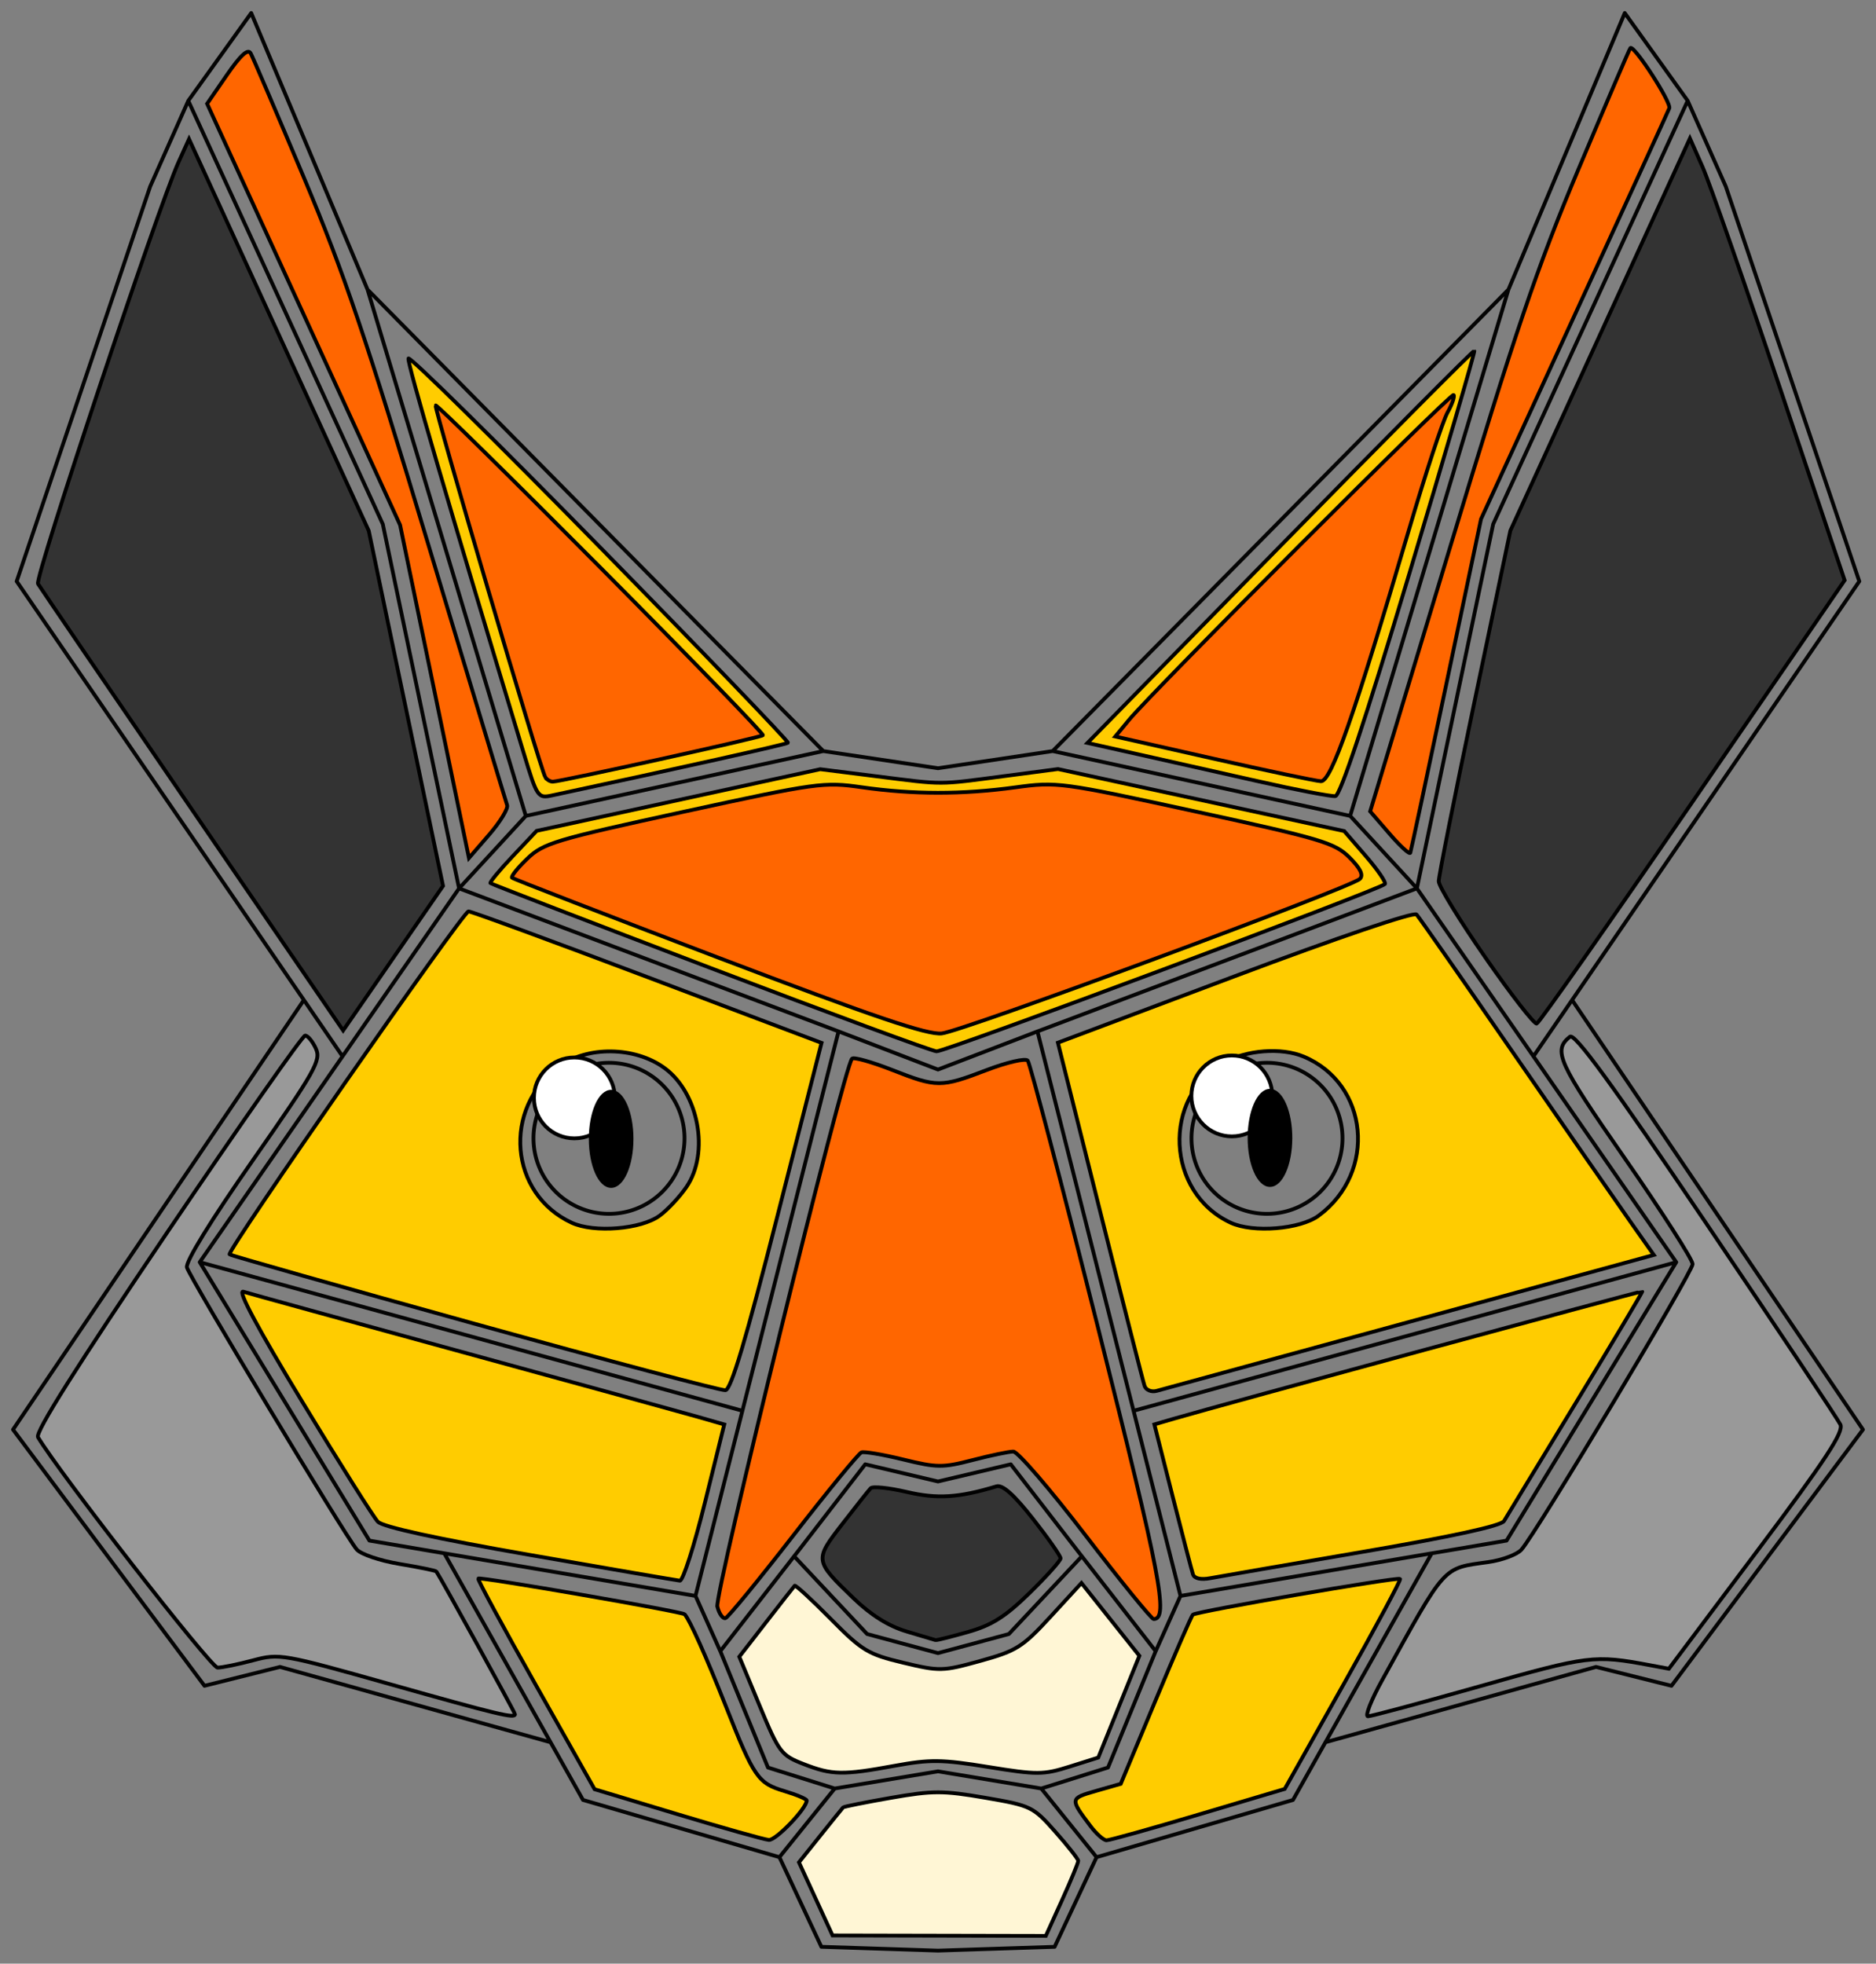 <?xml version="1.0" encoding="UTF-8" standalone="no"?>
<!-- Created with Inkscape (http://www.inkscape.org/) -->

<svg
   xmlns:dc="http://purl.org/dc/elements/1.1/"
   xmlns:cc="http://creativecommons.org/ns#"
   xmlns:rdf="http://www.w3.org/1999/02/22-rdf-syntax-ns#"
   xmlns:svg="http://www.w3.org/2000/svg"
   xmlns="http://www.w3.org/2000/svg"
   xmlns:sodipodi="http://sodipodi.sourceforge.net/DTD/sodipodi-0.dtd"
   xmlns:inkscape="http://www.inkscape.org/namespaces/inkscape"
   width="131.471mm"
   height="137.6mm"
   viewBox="0 0 131.471 137.6"
   version="1.1"
   id="svg1163"
   inkscape:version="0.92.3 (2405546, 2018-03-11)"
   sodipodi:docname="fox-digi-001.svg">
  <rect x="0" y="0" width="131.471" height="137.6" fill="#808080" stroke="none"/>
  <defs
     id="defs1157" />
  <sodipodi:namedview
     id="base"
     pagecolor="#ffffff"
     bordercolor="#666666"
     borderopacity="1.0"
     inkscape:pageopacity="0.0"
     inkscape:pageshadow="2"
     inkscape:zoom="1.4"
     inkscape:cx="229.73381"
     inkscape:cy="239.84002"
     inkscape:document-units="mm"
     inkscape:current-layer="layer1"
     showgrid="false"
     inkscape:window-width="1920"
     inkscape:window-height="1001"
     inkscape:window-x="-9"
     inkscape:window-y="1341"
     inkscape:window-maximized="1"
     fit-margin-top="0"
     fit-margin-left="0"
     fit-margin-right="0"
     fit-margin-bottom="0" />
  <g
     inkscape:label="Layer 1"
     inkscape:groupmode="layer"
     id="layer1"
     transform="translate(-39.265,-79.7)"
     style="display:inline">
    <path
       id="path11428-3-3"
       style="display:inline;opacity:0.97;fill:none;stroke:#000000;stroke-width:0.265;stroke-linecap:round;stroke-linejoin:round;stroke-miterlimit:4;stroke-dasharray:none;stroke-opacity:1"
       d="m 132.151,201.787 18.961,-5.28 5.292,1.323 13.418,-17.954 -20.384,-30.101 m 8.101,-63.015 2.673,6.014 9.354,27.662 -22.836,33.286 m -8.167,-11.771 5.345,-25.524 13.631,-29.667 -4.41,-6.147 -8.152,19.377 m -31.939,32.34 31.939,-32.34 -11.092,36.883 M 105,133.533 l 8.039,-1.203 20.847,4.544 4.677,5.078 m 18.174,26.192 -18.174,-26.192 -26.593,10.023 m 27.632,36.57 -9.725,17.285 -13.764,4.009 m 5.88,-18.308 22.852,-3.875 11.893,-19.511 -38.032,10.413 m -6.468,26.47 3.875,4.811 -2.94,6.281 L 105,216.386 m 15.255,-20.981 -3.341,8.152 -4.677,1.47 L 105,203.824 m 10.082,-15.071 -5.116,5.449 L 105,195.539 m 0,-40.892 6.97,-2.673 10.023,39.556 -1.737,3.875 -5.613,-7.216 -4.544,-5.88 L 105,183.512 m 17.764,-24.047 a 5.292,5.292 0 0 0 5.292,5.292 5.292,5.292 0 0 0 5.292,-5.292 5.292,5.292 0 0 0 -5.292,-5.292 5.292,5.292 0 0 0 -5.292,5.292 z m -44.916,42.322 -18.961,-5.28 -5.292,1.323 -13.418,-17.954 20.384,-30.101 m -8.101,-63.015 -2.673,6.014 -9.354,27.662 22.836,33.286 m 8.167,-11.771 -5.345,-25.524 -13.631,-29.667 4.41,-6.147 8.152,19.377 M 96.961,132.33 65.022,99.99 76.114,136.873 M 105,133.533 l -8.039,-1.203 -20.847,4.544 -4.677,5.078 M 53.262,168.144 71.437,141.952 98.03,151.974 m -27.632,36.57 9.725,17.285 13.764,4.009 m -5.88,-18.308 -22.852,-3.875 -11.893,-19.511 38.032,10.413 m 6.468,26.47 -3.875,4.811 2.94,6.281 L 105,216.386 m -15.255,-20.981 3.341,8.152 4.677,1.47 L 105,203.824 m -10.082,-15.071 5.116,5.449 4.965,1.336 m 0,-40.892 -6.97,-2.673 -10.023,39.556 1.737,3.875 5.613,-7.216 4.544,-5.88 L 105,183.512 M 87.236,159.465 a 5.292,5.292 0 0 1 -5.292,5.292 5.292,5.292 0 0 1 -5.292,-5.292 5.292,5.292 0 0 1 5.292,-5.292 5.292,5.292 0 0 1 5.292,5.292 z"
       inkscape:connector-curvature="0" />
    <path
       style="opacity:1;fill:#333333;fill-opacity:1;stroke:#000000;stroke-width:1;stroke-linecap:round;stroke-miterlimit:4;stroke-dasharray:none;stroke-dashoffset:0;stroke-opacity:1"
       d="m 239.763,431.41 c -4.794,-1.43 -9.409,-4.317 -14.036,-8.78 -10.361,-9.995 -10.372,-10.067 -2.946,-19.678 3.57,-4.62 6.932,-8.86 7.471,-9.421 0.539,-0.561 4.828,-0.119 9.531,0.982 8.081,1.893 13.733,1.539 23.743,-1.486 1.604,-0.485 4.622,2.205 9.643,8.593 4.019,5.114 7.308,9.815 7.308,10.446 0,0.631 -3.696,4.757 -8.214,9.169 -6.427,6.277 -9.972,8.521 -16.291,10.312 -4.442,1.259 -8.3,2.223 -8.571,2.141 -0.272,-0.082 -3.709,-1.107 -7.637,-2.279 z"
       id="path818"
       inkscape:connector-curvature="0"
       transform="matrix(0.265,0,0,0.265,39.265,79.7)" />
    <path
       style="opacity:1;fill:#333333;fill-opacity:1;stroke:#000000;stroke-width:1;stroke-linecap:round;stroke-miterlimit:4;stroke-dasharray:none;stroke-dashoffset:0;stroke-opacity:1"
       d="M 50.868,214.231 C 28.936,182.193 10.566,155.256 10.045,154.372 9.124,152.805 41.798,54.818 47.25,42.799 l 2.739,-6.038 23.761,51.786 23.761,51.786 9.827,46.964 9.827,46.964 -13.21,19.111 -13.21,19.111 z"
       id="path820"
       inkscape:connector-curvature="0"
       transform="matrix(0.265,0,0,0.265,39.265,79.7)" />
    <path
       style="opacity:1;fill:#333333;fill-opacity:1;stroke:#000000;stroke-width:1;stroke-linecap:round;stroke-miterlimit:4;stroke-dasharray:none;stroke-dashoffset:0;stroke-opacity:1"
       d="m 392.849,253.249 c -6.804,-9.799 -12.371,-18.895 -12.371,-20.213 0,-1.318 4.261,-22.717 9.468,-47.553 l 9.468,-45.157 23.746,-51.867 23.746,-51.867 3.343,7.551 c 1.839,4.153 11.045,30.445 20.459,58.425 l 17.115,50.874 -40.118,58.411 c -22.065,32.126 -40.651,58.591 -41.302,58.811 -0.651,0.22 -6.75,-7.617 -13.555,-17.416 z"
       id="path822"
       inkscape:connector-curvature="0"
       transform="matrix(0.265,0,0,0.265,39.265,79.7)" />
    <path
       style="opacity:1;fill:#999999;fill-opacity:1;stroke:#000000;stroke-width:1;stroke-linecap:round;stroke-miterlimit:4;stroke-dasharray:none;stroke-dashoffset:0;stroke-opacity:1"
       d="M 103.334,445.398 C 74.692,437.323 73.892,437.184 66.906,439.044 c -3.929,1.046 -8.147,1.91 -9.375,1.919 -1.732,0.013 -41.852,-51.465 -47.486,-60.929 -0.775,-1.302 10.283,-18.825 34.116,-54.062 19.395,-28.674 35.835,-52.135 36.535,-52.135 0.699,0 1.975,1.545 2.835,3.433 1.42,3.116 -0.111,5.831 -16.589,29.428 -11.172,15.998 -17.907,26.934 -17.514,28.438 0.696,2.662 41.738,70.828 44.896,74.567 1.073,1.271 6.138,2.991 11.352,3.855 5.178,0.858 9.549,1.754 9.714,1.991 1.178,1.694 20.801,37.287 20.801,37.729 0,1.193 -4.539,0.104 -32.857,-7.88 z"
       id="path824"
       inkscape:connector-curvature="0"
       transform="matrix(0.265,0,0,0.265,39.265,79.7)" />
    <path
       style="opacity:1;fill:#999999;fill-opacity:1;stroke:#000000;stroke-width:1;stroke-linecap:round;stroke-miterlimit:4;stroke-dasharray:none;stroke-dashoffset:0;stroke-opacity:1"
       d="m 365.563,444.194 c 17.017,-30.779 15.784,-29.41 28.043,-31.139 3.685,-0.52 7.624,-2.003 8.755,-3.296 4.058,-4.64 45.26,-73.364 45.26,-75.492 0,-1.197 -8.053,-13.756 -17.897,-27.911 -17.74,-25.509 -19.117,-28.559 -14.548,-32.219 1.267,-1.015 10.902,12.176 36.016,49.312 18.857,27.884 34.831,51.836 35.498,53.227 0.951,1.984 -3.805,9.217 -22.068,33.557 l -23.281,31.028 -5.075,-0.948 c -14.658,-2.739 -16.115,-2.558 -44.746,5.537 -15.534,4.392 -28.928,7.986 -29.766,7.986 -0.838,0 0.876,-4.339 3.808,-9.643 z"
       id="path826"
       inkscape:connector-curvature="0"
       transform="matrix(0.265,0,0,0.265,39.265,79.7)" />
    <path
       style="opacity:1;fill:#ffcc00;fill-opacity:1;stroke:#000000;stroke-width:1;stroke-linecap:round;stroke-miterlimit:4;stroke-dasharray:none;stroke-dashoffset:0;stroke-opacity:1"
       d="m 179.216,479.746 -21.976,-6.623 -15.601,-27.661 c -8.581,-15.214 -15.406,-27.836 -15.167,-28.05 0.564,-0.505 53.963,8.744 54.592,9.456 1.386,1.568 5.623,11.021 10.872,24.257 7.535,19.002 8.494,20.39 15.541,22.501 3.222,0.965 5.858,2.085 5.858,2.488 0,2.067 -8.151,10.558 -10,10.418 -1.179,-0.089 -12.032,-3.143 -24.119,-6.786 z"
       id="path828"
       inkscape:connector-curvature="0"
       transform="matrix(0.265,0,0,0.265,39.265,79.7)" />
    <path
       style="opacity:1;fill:#ffcc00;fill-opacity:1;stroke:#000000;stroke-width:1;stroke-linecap:round;stroke-miterlimit:4;stroke-dasharray:none;stroke-dashoffset:0;stroke-opacity:1"
       d="m 288.334,482.806 c -5.421,-7.208 -5.413,-7.255 1.504,-9.236 l 6.547,-1.875 9.188,-22.023 c 5.053,-12.113 9.494,-22.329 9.867,-22.702 0.843,-0.843 54.133,-10.035 54.822,-9.456 0.275,0.231 -6.477,12.821 -15.004,27.978 l -15.504,27.558 -22.853,6.797 c -12.569,3.738 -23.496,6.788 -24.282,6.778 -0.786,-0.01 -2.714,-1.729 -4.286,-3.818 z"
       id="path830"
       inkscape:connector-curvature="0"
       transform="matrix(0.265,0,0,0.265,39.265,79.7)" />
    <path
       style="opacity:1;fill:#ffcc00;fill-opacity:1;stroke:#000000;stroke-width:1;stroke-linecap:round;stroke-miterlimit:4;stroke-dasharray:none;stroke-dashoffset:0;stroke-opacity:1"
       d="M 140.157,411.174 C 115.586,406.894 101.251,403.765 99.933,402.395 98.807,401.224 89.764,386.875 79.837,370.508 68.189,351.303 62.696,341.038 64.347,341.56 c 1.407,0.445 27.308,7.582 57.558,15.86 30.25,8.277 58.292,15.994 62.316,17.148 l 7.316,2.099 -5.134,20.728 c -2.824,11.4 -5.794,20.661 -6.602,20.579 -0.807,-0.082 -18.647,-3.142 -39.644,-6.8 z"
       id="path832"
       inkscape:connector-curvature="0"
       transform="matrix(0.265,0,0,0.265,39.265,79.7)" />
    <path
       style="opacity:1;fill:#ffcc00;fill-opacity:1;stroke:#000000;stroke-width:1;stroke-linecap:round;stroke-miterlimit:4;stroke-dasharray:none;stroke-dashoffset:0;stroke-opacity:1"
       d="m 315.491,416.312 c -0.326,-0.968 -2.756,-10.288 -5.402,-20.709 l -4.81,-18.949 5.099,-1.49 c 12.509,-3.655 123.696,-33.865 123.919,-33.669 0.137,0.12 -7.776,13.393 -17.584,29.494 -9.808,16.102 -18.342,30.151 -18.966,31.22 -0.737,1.265 -13.823,4.115 -37.416,8.15 -19.955,3.413 -38.075,6.544 -40.266,6.959 -2.472,0.468 -4.207,0.086 -4.575,-1.007 z"
       id="path834"
       inkscape:connector-curvature="0"
       transform="matrix(0.265,0,0,0.265,39.265,79.7)" />
    <path
       style="opacity:1;fill:#ffcc00;fill-opacity:1;stroke:#000000;stroke-width:1;stroke-linecap:round;stroke-miterlimit:4;stroke-dasharray:none;stroke-dashoffset:0;stroke-opacity:1"
       d="m 187.803,255.923 c -31.721,-12.077 -57.869,-22.153 -58.107,-22.391 -0.238,-0.238 2.415,-3.447 5.896,-7.131 l 6.329,-6.698 37.493,-8.15 37.493,-8.15 15,1.889 c 17.992,2.266 15.925,2.269 33.586,-0.053 l 14.3,-1.88 37.843,8.199 37.843,8.199 5.714,6.614 c 3.143,3.638 5.42,6.967 5.061,7.398 -1.171,1.404 -116.321,44.359 -118.58,44.235 -1.207,-0.066 -28.148,-10.002 -59.869,-22.079 z"
       id="path836"
       inkscape:connector-curvature="0"
       transform="matrix(0.265,0,0,0.265,39.265,79.7)" />
    <path
       style="opacity:1;fill:#ffcc00;fill-opacity:1;stroke:#000000;stroke-width:1;stroke-linecap:round;stroke-miterlimit:4;stroke-dasharray:none;stroke-dashoffset:0;stroke-opacity:1"
       d="M 138.54,199.283 C 118.674,133.625 107.65,95.891 108.015,94.797 c 0.242,-0.725 23.036,21.728 50.654,49.896 27.618,28.168 49.988,51.441 49.71,51.719 -0.4,0.4 -28.682,6.71 -62.431,13.929 -3.696,0.791 -3.927,0.445 -7.408,-11.058 z"
       id="path838"
       inkscape:connector-curvature="0"
       transform="matrix(0.265,0,0,0.265,39.265,79.7)" />
    <path
       style="opacity:1;fill:#ffcc00;fill-opacity:1;stroke:#000000;stroke-width:1;stroke-linecap:round;stroke-miterlimit:4;stroke-dasharray:none;stroke-dashoffset:0;stroke-opacity:1"
       d="m 332.62,206.568 c -10.214,-2.307 -24.526,-5.527 -31.804,-7.155 l -13.233,-2.961 50.964,-52.028 c 28.03,-28.615 51.135,-51.857 51.344,-51.648 0.209,0.209 -7.529,26.73 -17.196,58.935 -11.584,38.591 -18.246,58.639 -19.54,58.803 -1.08,0.137 -10.321,-1.639 -20.536,-3.947 z"
       id="path840"
       inkscape:connector-curvature="0"
       transform="matrix(0.265,0,0,0.265,39.265,79.7)" />
    <path
       style="opacity:1;fill:#ffcc00;fill-opacity:1;stroke:#000000;stroke-width:1;stroke-linecap:round;stroke-miterlimit:4;stroke-dasharray:none;stroke-dashoffset:0;stroke-opacity:1"
       d="m 125.512,350.04 c -35.338,-9.79 -64.498,-18.046 -64.799,-18.348 -0.847,-0.847 61.736,-90.676 63.187,-90.695 0.704,-0.009 21.997,7.81 47.318,17.376 l 46.039,17.393 -11.67,45.814 c -8.381,32.902 -12.255,45.877 -13.747,46.036 -1.142,0.122 -30.99,-7.787 -66.327,-17.577 z m 48.953,-28.6 c 2.128,-1.576 5.316,-4.991 7.084,-7.589 6.155,-9.044 3.229,-24.835 -5.826,-31.443 -7.847,-5.726 -20.495,-5.871 -27.992,-0.321 -14.932,11.056 -13.04,33.602 3.461,41.24 5.928,2.744 18.384,1.734 23.274,-1.888 z"
       id="path842"
       inkscape:connector-curvature="0"
       transform="matrix(0.265,0,0,0.265,39.265,79.7)" />
    <path
       style="opacity:1;fill:#ffcc00;fill-opacity:1;stroke:#000000;stroke-width:1;stroke-linecap:round;stroke-miterlimit:4;stroke-dasharray:none;stroke-dashoffset:0;stroke-opacity:1"
       d="m 302.69,366.499 c -0.374,-1.071 -5.685,-21.937 -11.803,-46.367 l -11.123,-44.42 46.841,-17.597 c 27.308,-10.259 47.33,-17.054 48.014,-16.295 0.645,0.716 12.281,17.373 25.858,37.016 13.577,19.643 27.431,39.605 30.786,44.361 l 6.1,8.647 -64.514,17.651 c -35.483,9.708 -65.631,17.943 -66.997,18.301 -1.365,0.358 -2.788,-0.226 -3.162,-1.297 z m 46.061,-45.059 c 15.467,-11.456 13.247,-34.857 -3.988,-42.048 -5.931,-2.475 -15.163,-1.762 -21.211,1.637 -16.36,9.195 -15.214,34.365 1.925,42.299 5.928,2.744 18.384,1.734 23.274,-1.888 z"
       id="path846"
       inkscape:connector-curvature="0"
       transform="matrix(0.265,0,0,0.265,39.265,79.7)" />
    <path
       style="opacity:1;fill:#ff6600;fill-opacity:1;stroke:#000000;stroke-width:1;stroke-linecap:round;stroke-miterlimit:4;stroke-dasharray:none;stroke-dashoffset:0;stroke-opacity:1"
       d="M 114.91,182.861 105.807,138.837 80.289,83.129 54.771,27.422 60.011,19.814 c 3.625,-5.263 5.561,-7.026 6.282,-5.721 0.573,1.038 6.893,15.796 14.043,32.797 10.763,25.589 16.461,42.398 33.099,97.644 11.054,36.704 20.359,67.473 20.676,68.376 0.318,0.903 -1.825,4.417 -4.76,7.809 l -5.338,6.167 z"
       id="path848"
       inkscape:connector-curvature="0"
       transform="matrix(0.265,0,0,0.265,39.265,79.7)" />
    <path
       style="opacity:1;fill:#ff6600;fill-opacity:1;stroke:#000000;stroke-width:1;stroke-linecap:round;stroke-miterlimit:4;stroke-dasharray:none;stroke-dashoffset:0;stroke-opacity:1"
       d="m 367.483,220.497 -5.137,-5.945 20.964,-69.286 c 17.516,-57.893 23.14,-74.454 34.198,-100.714 7.279,-17.286 13.417,-31.617 13.639,-31.846 0.938,-0.97 10.899,14.417 10.304,15.916 -0.359,0.905 -11.709,25.72 -25.223,55.146 l -24.57,53.501 -9.174,43.642 c -5.045,24.003 -9.329,44.067 -9.519,44.587 -0.19,0.52 -2.657,-1.73 -5.482,-5 z"
       id="path852"
       inkscape:connector-curvature="0"
       transform="matrix(0.265,0,0,0.265,39.265,79.7)" />
    <path
       style="opacity:1;fill:#ff6600;fill-opacity:1;stroke:#000000;stroke-width:1;stroke-linecap:round;stroke-miterlimit:4;stroke-dasharray:none;stroke-dashoffset:0;stroke-opacity:1"
       d="m 190.027,253.254 c -29.712,-11.306 -54.292,-20.826 -54.621,-21.156 -0.33,-0.33 1.48,-2.594 4.022,-5.032 4.282,-4.107 7.315,-5.017 41.338,-12.407 35.355,-7.68 37.103,-7.92 47.143,-6.485 13.542,1.936 26.53,1.946 40.558,0.032 11.066,-1.51 12.041,-1.38 47.726,6.382 33.289,7.24 36.794,8.286 40.665,12.135 2.887,2.87 3.771,4.677 2.775,5.673 -2.31,2.31 -105.022,40.275 -110.583,40.874 -3.813,0.411 -17.827,-4.342 -59.022,-20.017 z"
       id="path854"
       inkscape:connector-curvature="0"
       transform="matrix(0.265,0,0,0.265,39.265,79.7)" />
    <path
       style="opacity:1;fill:#ff6600;fill-opacity:1;stroke:#000000;stroke-width:1;stroke-linecap:round;stroke-miterlimit:4;stroke-dasharray:none;stroke-dashoffset:0;stroke-opacity:1"
       d="m 144.208,205.523 c -1.256,-2.032 -29.509,-97.811 -29.003,-98.318 0.266,-0.266 19.974,19.133 43.797,43.108 23.823,23.975 43.061,43.828 42.752,44.117 -0.621,0.582 -53.549,12.264 -55.563,12.264 -0.693,0 -1.585,-0.527 -1.983,-1.172 z"
       id="path856"
       inkscape:connector-curvature="0"
       transform="matrix(0.265,0,0,0.265,39.265,79.7)" />
    <path
       style="opacity:1;fill:#ff6600;fill-opacity:1;stroke:#000000;stroke-width:1;stroke-linecap:round;stroke-miterlimit:4;stroke-dasharray:none;stroke-dashoffset:0;stroke-opacity:1"
       d="m 320.924,200.613 -25.982,-5.861 3.626,-4.386 c 6.299,-7.62 85.189,-86.583 85.846,-85.925 0.345,0.345 -0.385,2.44 -1.622,4.655 -1.238,2.215 -5.846,16.242 -10.242,31.17 -14.446,49.064 -20.531,66.441 -23.223,66.318 -1.332,-0.061 -14.113,-2.748 -28.403,-5.971 z"
       id="path858"
       inkscape:connector-curvature="0"
       transform="matrix(0.265,0,0,0.265,39.265,79.7)" />
    <path
       style="opacity:1;fill:#ff6600;fill-opacity:1;stroke:#000000;stroke-width:1;stroke-linecap:round;stroke-miterlimit:4;stroke-dasharray:none;stroke-dashoffset:0;stroke-opacity:1"
       d="m 189.706,424.833 c -0.812,-3.235 33.488,-142.76 35.619,-144.892 0.467,-0.467 5.208,0.862 10.535,2.952 11.949,4.688 12.941,4.691 25.06,0.06 5.384,-2.057 10.274,-3.182 10.867,-2.5 0.593,0.682 8.978,32.539 18.633,70.792 16.502,65.378 18.697,76.88 14.672,76.877 -0.574,-4.3e-4 -8.687,-9.965 -18.029,-22.143 -9.341,-12.178 -17.927,-22.142 -19.079,-22.142 -1.152,0 -5.987,1.008 -10.743,2.241 -7.933,2.056 -9.451,2.044 -18.36,-0.139 -5.342,-1.309 -10.322,-2.157 -11.067,-1.884 -0.745,0.273 -8.84,10.139 -17.989,21.925 -9.149,11.786 -17.221,21.635 -17.938,21.887 -0.717,0.252 -1.699,-1.113 -2.181,-3.034 z"
       id="path864"
       inkscape:connector-curvature="0"
       transform="matrix(0.265,0,0,0.265,39.265,79.7)" />
    <path
       style="opacity:1;fill:#fff6d5;fill-opacity:1;stroke:#000000;stroke-width:1;stroke-linecap:round;stroke-miterlimit:4;stroke-dasharray:none;stroke-dashoffset:0;stroke-opacity:1"
       d="m 212.515,466.463 c -5.941,-2.31 -6.478,-3.023 -11.618,-15.4 l -5.389,-12.978 7.11,-9.165 c 3.91,-5.041 7.302,-9.364 7.537,-9.607 0.235,-0.243 4.513,3.693 9.508,8.748 8.347,8.447 9.897,9.385 19.154,11.598 9.715,2.322 10.441,2.305 20.486,-0.478 9.511,-2.636 11.119,-3.653 18.555,-11.737 l 8.141,-8.852 7.659,9.625 7.659,9.625 -5.437,13.454 -5.437,13.454 -7.547,2.379 c -6.98,2.2 -8.6,2.208 -21.563,0.103 -12.255,-1.99 -15.362,-2.029 -24.73,-0.309 -13.77,2.528 -16.537,2.475 -24.086,-0.46 z"
       id="path866"
       inkscape:connector-curvature="0"
       transform="matrix(0.265,0,0,0.265,39.265,79.7)" />
    <path
       style="opacity:1;fill:#fff6d5;fill-opacity:1;stroke:#000000;stroke-width:1;stroke-linecap:round;stroke-miterlimit:4;stroke-dasharray:none;stroke-dashoffset:0;stroke-opacity:1"
       d="m 215.73,502.115 -4.442,-9.668 5.65,-7.061 c 3.108,-3.883 5.82,-7.238 6.026,-7.454 0.207,-0.216 5.931,-1.363 12.72,-2.548 10.993,-1.919 13.713,-1.92 24.845,-0.007 12.141,2.086 12.674,2.344 18.542,8.977 3.323,3.756 6.055,7.222 6.071,7.703 0.016,0.481 -1.906,5.141 -4.271,10.357 l -4.3,9.483 -28.2,-0.057 -28.2,-0.057 z"
       id="path868"
       inkscape:connector-curvature="0"
       transform="matrix(0.265,0,0,0.265,39.265,79.7)" />
    <circle
       style="opacity:1;fill:#ffffff;fill-opacity:1;stroke:#000000;stroke-width:0.265;stroke-linecap:round;stroke-miterlimit:4;stroke-dasharray:none;stroke-dashoffset:0;stroke-opacity:1"
       id="path874"
       cx="79.519"
       cy="156.635"
       r="2.835" />
    <circle
       style="opacity:1;fill:#ffffff;fill-opacity:1;stroke:#000000;stroke-width:0.265;stroke-linecap:round;stroke-miterlimit:4;stroke-dasharray:none;stroke-dashoffset:0;stroke-opacity:1"
       id="path874-2"
       cx="125.593"
       cy="156.496"
       r="2.835" />
    <ellipse
       style="display:inline;opacity:1;fill:#000000;fill-opacity:1;stroke:#000000;stroke-width:0.206;stroke-linecap:round;stroke-miterlimit:4;stroke-dasharray:none;stroke-dashoffset:0;stroke-opacity:1"
       id="path874-7"
       cx="82.094"
       cy="159.503"
       rx="1.461"
       ry="3.332" />
    <ellipse
       style="display:inline;opacity:1;fill:#000000;fill-opacity:1;stroke:#000000;stroke-width:0.206;stroke-linecap:round;stroke-miterlimit:4;stroke-dasharray:none;stroke-dashoffset:0;stroke-opacity:1"
       id="path874-7-5"
       cx="128.265"
       cy="159.436"
       rx="1.461"
       ry="3.332" />
  </g>
</svg>
